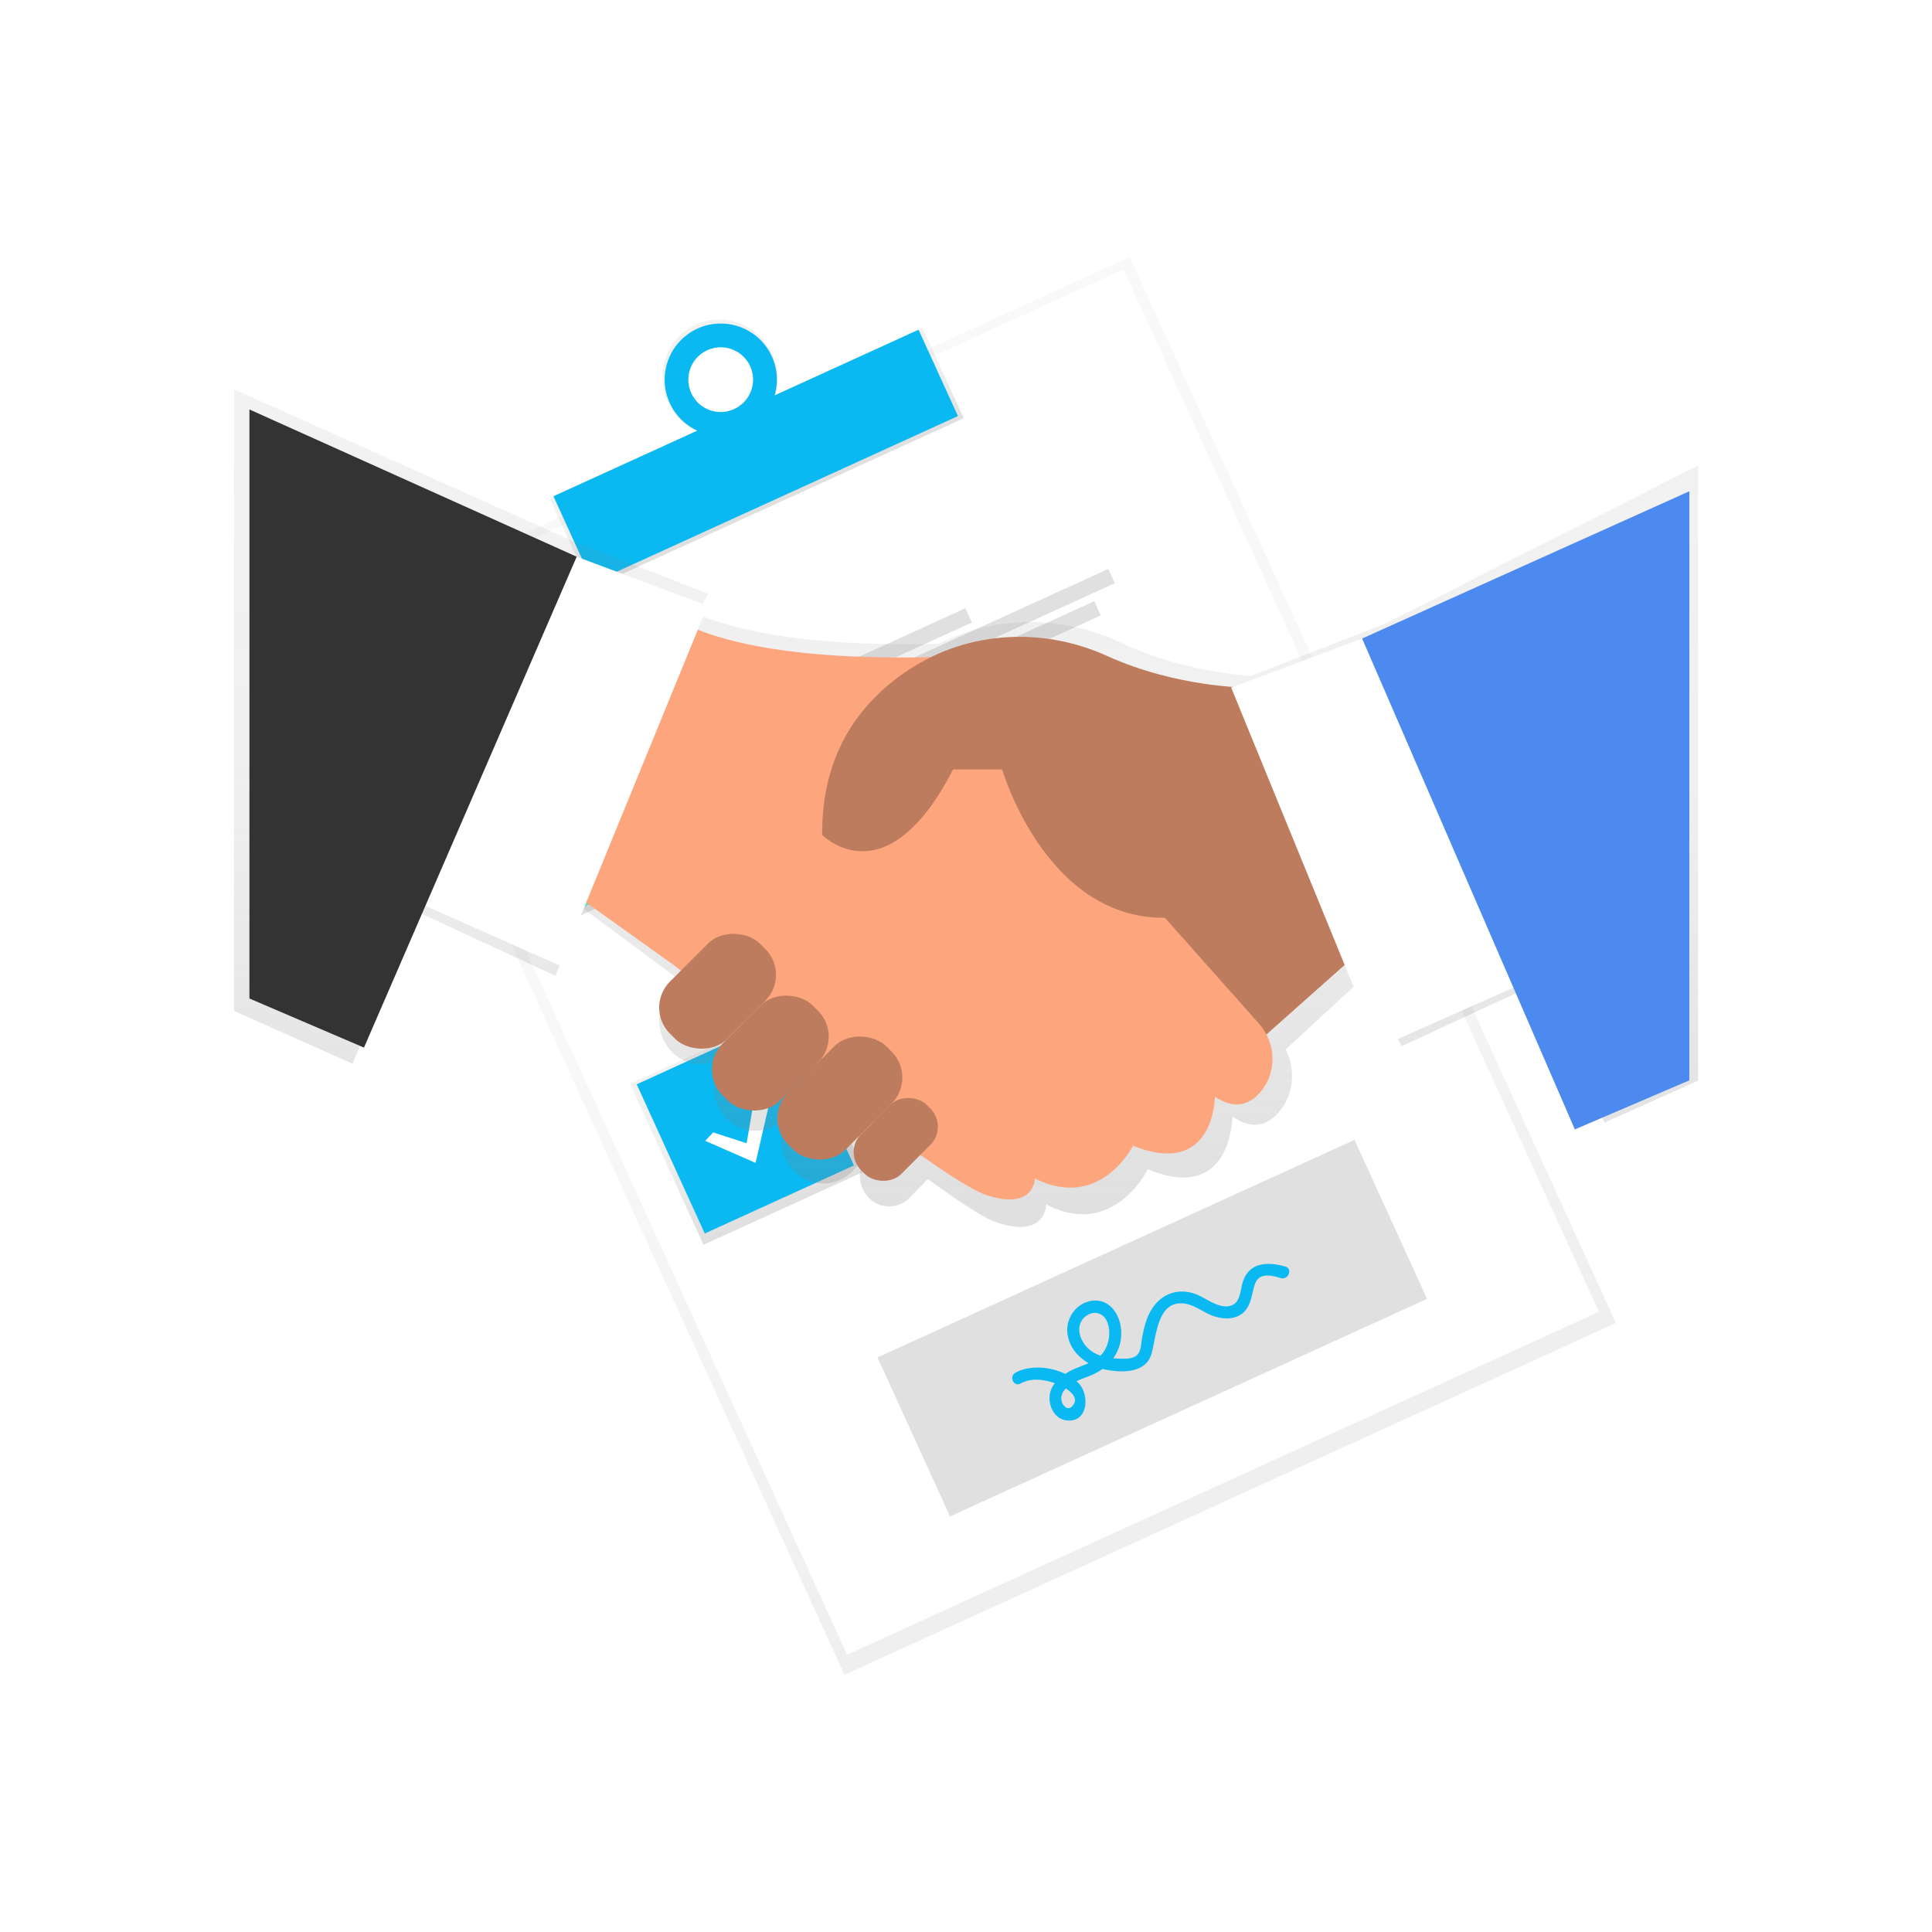 <svg id="f8de8b25-3d53-474b-a5b1-b2a4ad6ddbb8" xmlns="http://www.w3.org/2000/svg" xmlns:xlink="http://www.w3.org/1999/xlink" viewBox="0 0 970.15 970.15"><defs><style>.cls-1{fill:none;}.cls-2{opacity:0.5;}.cls-3{fill:url(#무제_그라디언트_2);}.cls-4{fill:#fff;}.cls-5{fill:url(#무제_그라디언트_2-2);}.cls-6{fill:url(#무제_그라디언트_2-3);}.cls-7{fill:#0ab9f1;}.cls-8{fill:url(#무제_그라디언트_2-4);}.cls-9{fill:url(#무제_그라디언트_2-5);}.cls-10{fill:#69f0ae;}.cls-11{fill:#e0e0e0;}.cls-12{fill:url(#무제_그라디언트_2-6);}.cls-13{fill:url(#무제_그라디언트_2-7);}.cls-14{fill:#be7c5e;}.cls-15{fill:#fda57d;}.cls-16{fill:#333;}.cls-17{fill:#4d8af0;}</style><linearGradient id="무제_그라디언트_2" x1="551.9" y1="-653.33" x2="551.9" y2="-65.05" gradientTransform="matrix(1, 0, 0, -1, -56.25, 125.89)" gradientUnits="userSpaceOnUse"><stop offset="0" stop-color="gray" stop-opacity="0.25"/><stop offset="0.54" stop-color="gray" stop-opacity="0.12"/><stop offset="1" stop-color="gray" stop-opacity="0.1"/></linearGradient><linearGradient id="무제_그라디언트_2-2" x1="552.46" y1="-104.05" x2="552.46" y2="-54.19" gradientTransform="matrix(1, 0, 0, -1, -172.54, 150.91)" xlink:href="#무제_그라디언트_2"/><linearGradient id="무제_그라디언트_2-3" x1="552.46" y1="-64.38" x2="552.46" y2="-5.45" gradientTransform="matrix(0.91, -0.42, -0.42, -0.91, -155.55, 387.33)" xlink:href="#무제_그라디언트_2"/><linearGradient id="무제_그라디언트_2-4" x1="408.36" y1="-251.39" x2="408.36" y2="-162.55" gradientTransform="matrix(1, 0, 0, -1, -106.48, 199.19)" xlink:href="#무제_그라디언트_2"/><linearGradient id="무제_그라디언트_2-5" x1="408.66" y1="-427.45" x2="408.66" y2="-338.61" gradientTransform="matrix(1, 0, 0, -1, -33.44, 183.19)" xlink:href="#무제_그라디언트_2"/><linearGradient id="무제_그라디언트_2-6" x1="408.36" y1="-228.23" x2="408.36" y2="-184.62" gradientTransform="matrix(0.91, -0.42, -0.42, -0.91, -155.54, 387.33)" xlink:href="#무제_그라디언트_2"/><linearGradient id="무제_그라디언트_2-7" x1="642.2" y1="427" x2="642.2" y2="847.64" gradientTransform="matrix(1, 0, 0, -1, -157.12, 1043.09)" xlink:href="#무제_그라디언트_2"/></defs><title>b</title><rect class="cls-1" width="970.15" height="970.15"/><g class="cls-2"><rect class="cls-3" x="282.77" y="190.93" width="425.77" height="588.28" transform="translate(-156.61 249.45) rotate(-24.52)"/></g><rect class="cls-4" x="287.29" y="195.46" width="414.94" height="575.28" transform="translate(-155.87 248.9) rotate(-24.52)"/><rect class="cls-5" x="277" y="205.1" width="205.84" height="49.86" transform="translate(-61.2 178.42) rotate(-24.52)"/><path class="cls-6" d="M349.34,163c-14.45,6.6-20.7,24-13.94,38.75s24,21.46,38.4,14.86,20.7-23.94,13.95-38.74S363.8,156.42,349.34,163Zm19.29,42.27a17,17,0,1,1,7.87-22.72l.18.37a16.81,16.81,0,0,1-8.05,22.36h0Z"/><rect class="cls-7" x="278.72" y="205.23" width="201.51" height="47.67" transform="translate(-60.84 178.14) rotate(-24.52)"/><path class="cls-7" d="M350.24,165a28.17,28.17,0,1,0,37.32,13.95h0A28.18,28.18,0,0,0,350.24,165Zm18.44,40.42a16.25,16.25,0,1,1,8-21.54,16.25,16.25,0,0,1-8,21.54Z"/><rect class="cls-8" x="257.46" y="361.74" width="88.84" height="88.84" transform="translate(-141.34 161.91) rotate(-24.52)"/><rect class="cls-9" x="330.8" y="521.79" width="88.84" height="88.84" transform="translate(-201.15 206.79) rotate(-24.52)"/><rect class="cls-10" x="260.71" y="364.99" width="82.34" height="82.34" transform="translate(-141.34 161.91) rotate(-24.52)"/><rect class="cls-7" x="333.1" y="523.68" width="82.34" height="82.34" transform="translate(-200.67 206.27) rotate(-24.52)"/><rect class="cls-11" x="378.63" y="328.49" width="112.86" height="7.88" transform="translate(-98.73 210.53) rotate(-24.52)"/><rect class="cls-11" x="380.22" y="323.99" width="186.35" height="7.88" transform="translate(-93.4 226.04) rotate(-24.52)"/><rect class="cls-11" x="385.71" y="337.46" width="173.22" height="7.88" transform="translate(-99.09 226.81) rotate(-24.52)"/><rect class="cls-11" x="451.02" y="487.19" width="112.86" height="7.88" transform="translate(-158.06 254.89) rotate(-24.52)"/><rect class="cls-11" x="452.61" y="482.68" width="186.35" height="7.88" transform="translate(-152.73 270.39) rotate(-24.52)"/><rect class="cls-11" x="458.1" y="496.16" width="173.22" height="7.88" transform="translate(-158.42 271.16) rotate(-24.52)"/><polygon class="cls-12" points="282.84 409.45 302.13 415.71 308.48 378.58 317.87 381.15 307.31 427.05 278.21 414.3 282.84 409.45"/><polygon class="cls-4" points="285.3 408.96 302.07 414.4 307.59 382.12 315.75 384.35 306.57 424.26 281.27 413.18 285.3 408.96"/><polygon class="cls-4" points="358.14 568.64 374.92 574.08 380.43 541.79 388.59 544.03 379.41 583.94 354.11 572.86 358.14 568.64"/><rect class="cls-11" x="446.98" y="623.05" width="263.27" height="87.75" transform="translate(-224.6 300.28) rotate(-24.52)"/><path class="cls-7" d="M645.44,636c-9.2-2.62-18.62-2.13-21.56,8.4-1,3.55-1.1,9.05-4.91,10.88-5.6,2.69-12.35-2.69-17.21-4.88-9.06-4.09-18.35-1.31-23.59,7.28-2.66,4.36-3.8,9.37-4.71,14.33-.39,2.15-.44,4.81-1.34,6.83-1.74,3.88-7.17,3.53-10.73,3.38-.79,0-1.58-.09-2.38-.17a21.07,21.07,0,0,0,4-13.4c-.24-7.87-5.34-16.47-14.28-15.51-8,.83-13.63,8.56-12.73,16.37.76,6.65,5.09,11.8,10.64,15-2.72,1.2-5.63,2.14-8.21,3.39a33.07,33.07,0,0,0-3.49,2c-7.79-3.76-18-4.46-25-.63-3.39,1.85-.91,7.36,2.49,5.49,5.34-2.92,11.22-2.19,16.79-.33l.47.16a14.86,14.86,0,0,0-1.45,2.25c-3.15,6.12,0,15.79,7.65,16.45,10.8.92,11.31-13.35,5.45-19-.25-.24-.5-.47-.77-.7,2.43-1.17,5.05-2.05,7.37-3a30,30,0,0,0,5.73-3.19l.42.11c8.25,1.87,21.12,2.45,24.09-7.54,2.54-8.68,2.78-27.09,16.49-25.39,5.59.69,10.18,5,15.49,6.54,4.76,1.42,10.27,1.48,14.18-2,3.22-2.89,3.94-7.16,4.93-11.15.51-2.06,1-4.52,2.68-6,3-2.65,8.05-1.09,11.43-.12C647,642.72,649.19,637.07,645.44,636ZM538.27,706.28c-1.82,1.81-3.74.38-4.71-1.51a5.92,5.92,0,0,1,.83-6.57,10.2,10.2,0,0,1,.79-1c3.59,2.33,6.53,5.66,3.13,9Zm6.38-44.86c3.74-3.47,9-2.7,11.18,2.06s1.24,11.5-1.88,15.7a11.87,11.87,0,0,1-1.37,1.55,17.54,17.54,0,0,1-5.92-3.38c-4.42-4-6.92-11.36-2-16Z"/><path class="cls-13" d="M695.26,313.29,628.2,339.43c-12.61-.94-39.14-4.36-65.48-16.78-29.31-13.82-62.9-13.79-91.38.69-65.63,1.57-101.75-6.84-121-14.8l5.08-10.43-68-26.5L117.49,195.45V507.61L177,534.11l31.9-76.53L278.92,490l13.45-34.18,46,34.14,3.13,2.63-4.31,4.48a22.47,22.47,0,0,0,0,30.91h0a20.47,20.47,0,0,0,28.94.81c.27-.26.54-.53.8-.81l-2.36,2.5a22.47,22.47,0,0,0,0,30.91h0a20.47,20.47,0,0,0,28.94.8l.8-.8,13.63-14.17h0l-9.36,9.72a22.49,22.49,0,0,0,0,30.92h0a20.47,20.47,0,0,0,28.94.8c.28-.26.54-.53.8-.8l13.45-14h0l-5.65,5.89a15.7,15.7,0,0,0,0,21.6,14.3,14.3,0,0,0,20.21.55l.56-.55,9-9.33c15.41,11.26,27.88,19.48,34,21.6,25.45,8.83,25.45-8.84,25.45-8.84,34,17.66,51-17.67,51-17.67,42.49,17.67,42.49-26.5,42.49-26.5,10.61,7.36,18.27,4,23.62-2.49,7.29-8.79,8.18-21.19,3.18-31.14l40.6-37.53,17.57,35.91,70-32.4,31.9,70.72,47-21V233.79Z"/><polygon class="cls-14" points="683.98 476.75 610.03 542.49 552.51 435.67 683.98 402.8 683.98 476.75"/><path class="cls-15" d="M330.66,304.2S354.4,337.06,495,328.85L577.16,452.1l55.06,61.95c8.65,9.73,9.14,24.5.65,34.37-5.16,6-12.58,9.13-22.84,2.28,0,0,0,41.08-41.08,24.65,0,0-16.44,32.86-49.3,16.43,0,0,0,16.43-24.65,8.22S338.88,485,338.88,485l-57.52-41.08Z"/><path class="cls-14" d="M626.46,345.29s-35.51,0-70.62-15.94c-31.92-14.48-69.1-12.64-98.56,6.37-24,15.49-44.81,41.15-44.42,83.51,0,0,31.95,32.87,65.73-32.86h24.65s23.74,82.17,90.39,73.94,82.17-16.44,82.17-16.44Z"/><rect class="cls-14" x="354.86" y="508.46" width="63.91" height="40.67" rx="18.45" ry="18.45" transform="translate(-260.62 428.4) rotate(-45)"/><rect class="cls-14" x="328.38" y="477.42" width="63.91" height="40.67" rx="18.45" ry="18.45" transform="translate(-246.43 400.58) rotate(-45)"/><rect class="cls-14" x="386.87" y="531.04" width="69.72" height="40.67" rx="18.45" ry="18.45" transform="translate(-266.36 459.71) rotate(-45)"/><rect class="cls-14" x="426.57" y="557.96" width="46.48" height="28.4" rx="12.88" ry="12.88" transform="translate(-272.83 485.64) rotate(-45)"/><polygon class="cls-4" points="766.14 493.19 692.2 526.05 618.24 345.29 683.98 320.64 766.14 493.19"/><polygon class="cls-4" points="207.42 452.11 281.36 484.97 355.32 304.21 289.58 279.55 207.42 452.11"/><polygon class="cls-16" points="125.25 205.61 289.58 279.55 182.77 526.05 125.25 501.4 125.25 205.61"/><polygon class="cls-17" points="848.31 246.69 683.98 320.64 790.8 567.13 848.31 542.49 848.31 246.69"/></svg>